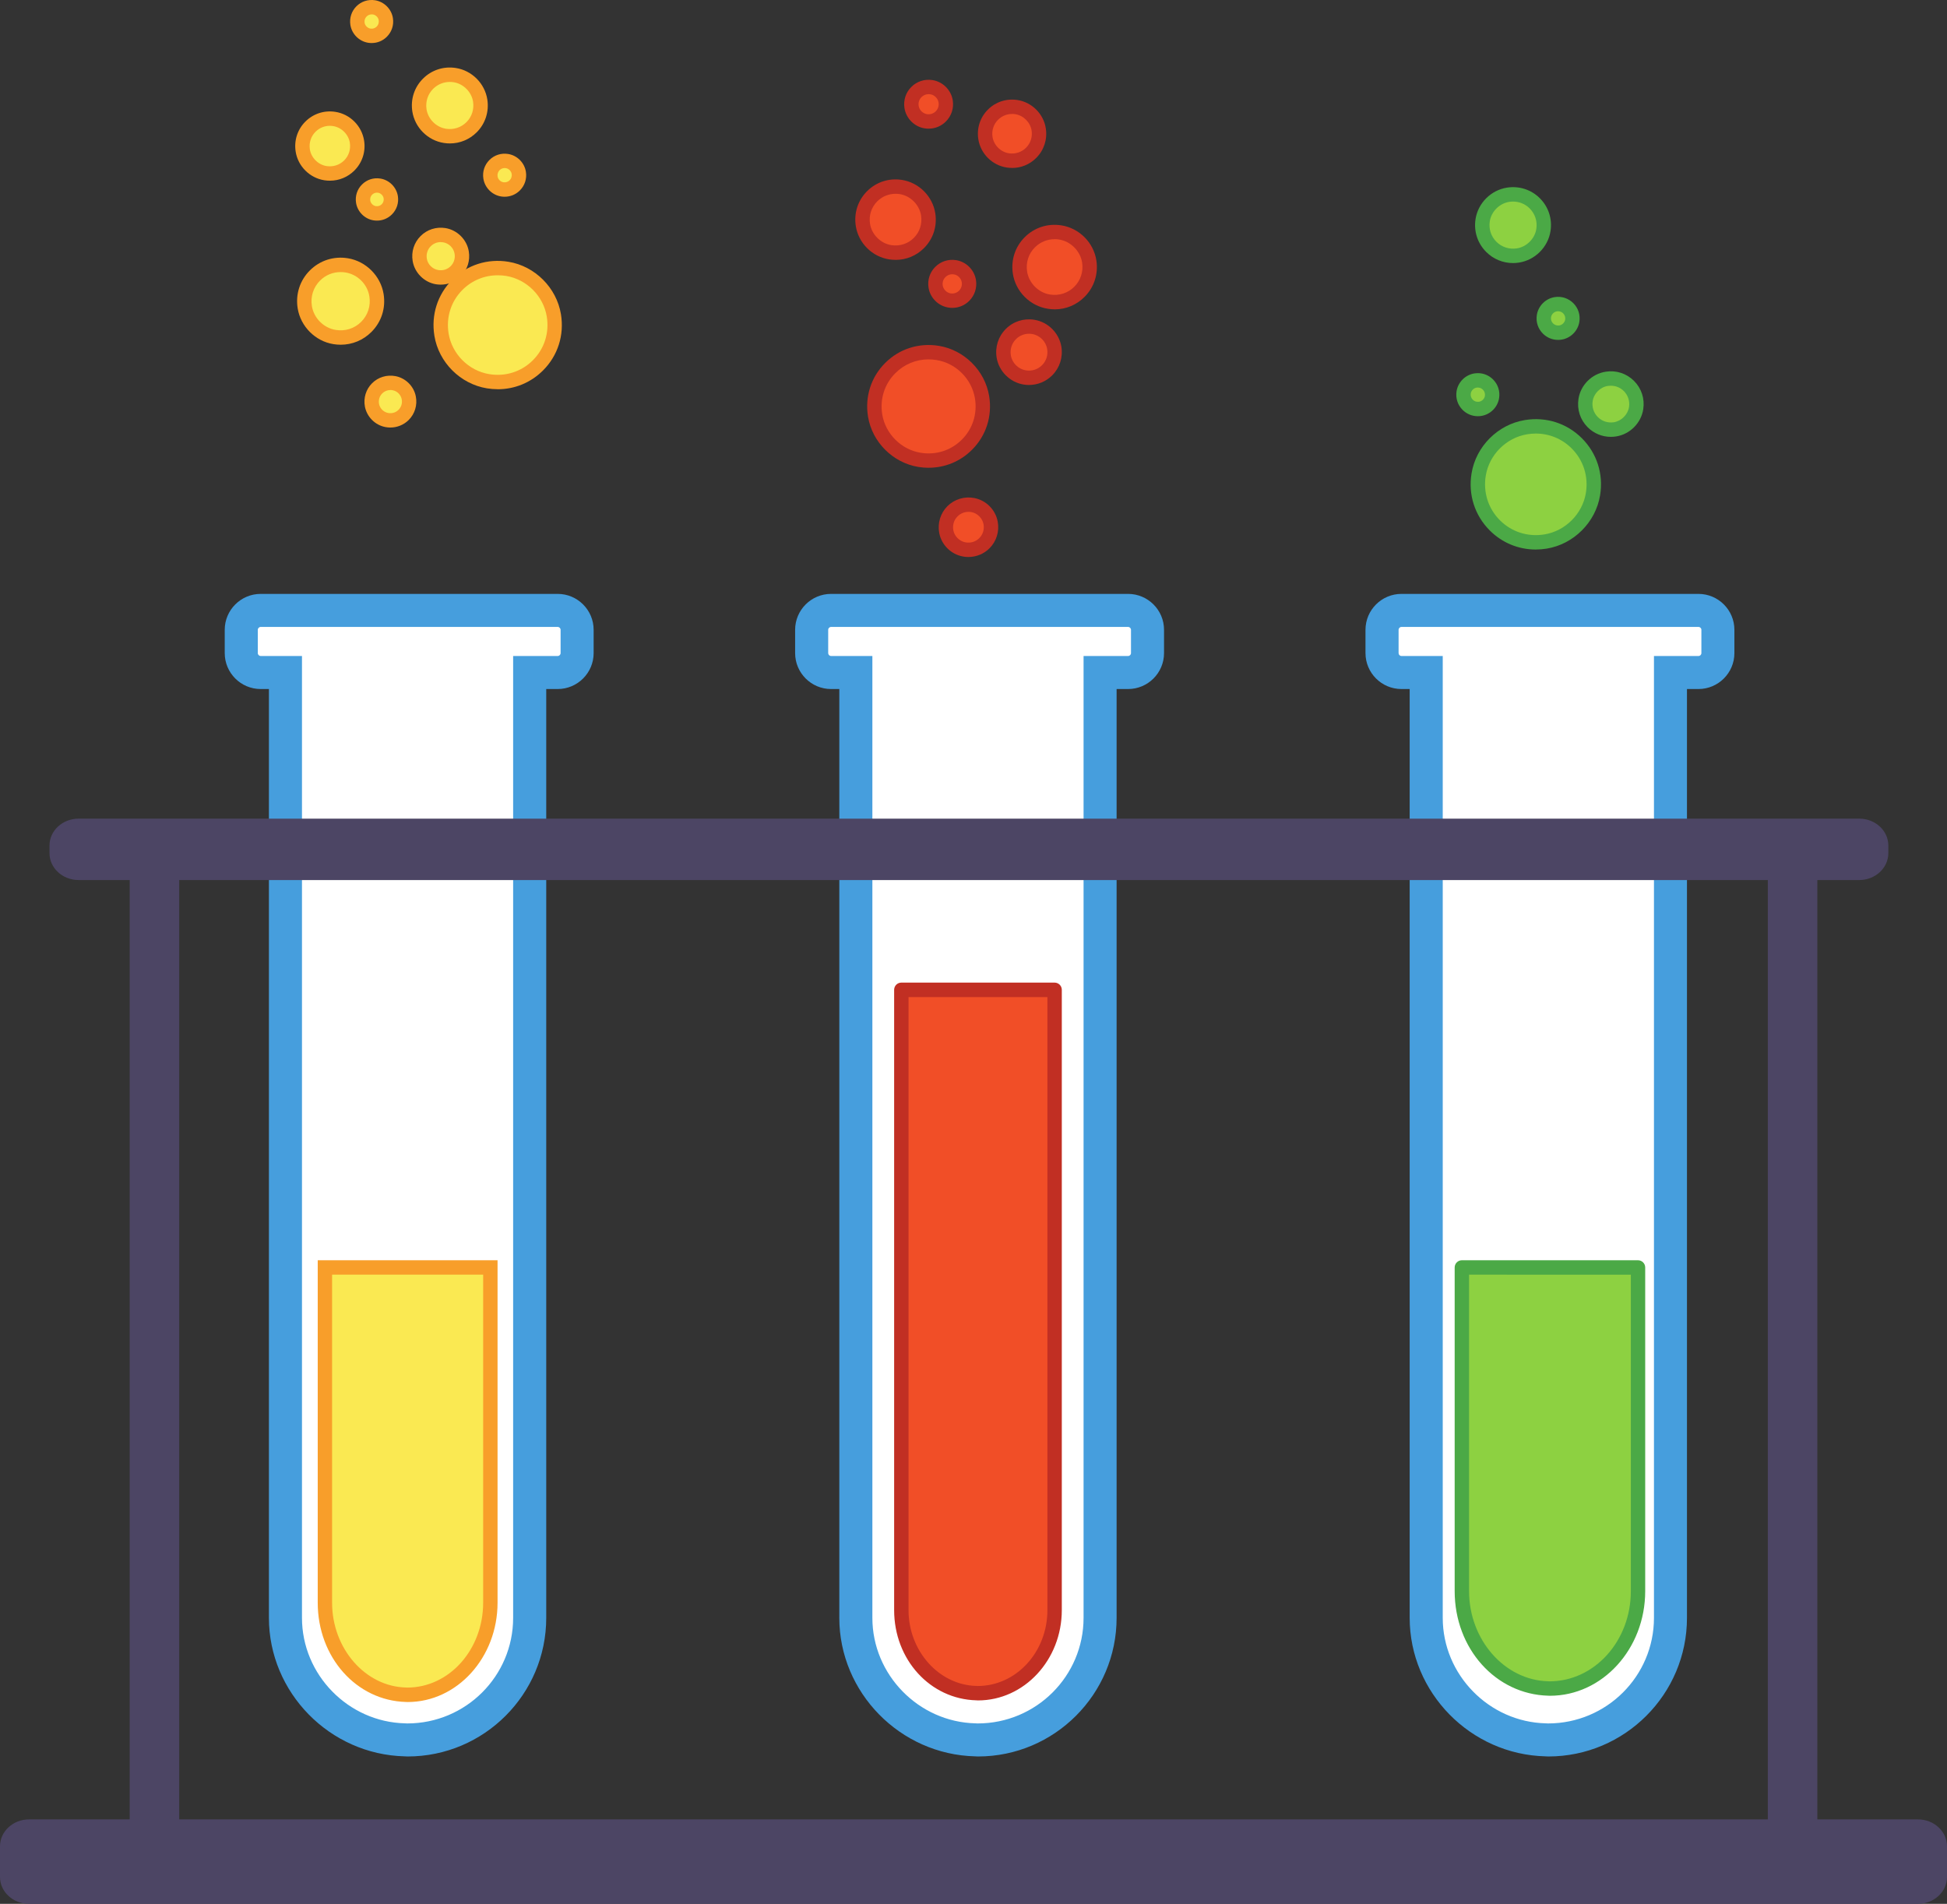 <?xml version="1.0" encoding="UTF-8" standalone="no"?>
<svg
   xmlns:dc="http://purl.org/dc/elements/1.1/"
   xmlns:cc="http://creativecommons.org/ns#"
   xmlns:rdf="http://www.w3.org/1999/02/22-rdf-syntax-ns#"
   xmlns:svg="http://www.w3.org/2000/svg"
   xmlns="http://www.w3.org/2000/svg"
   xmlns:sodipodi="http://sodipodi.sourceforge.net/DTD/sodipodi-0.dtd"
   xmlns:inkscape="http://www.inkscape.org/namespaces/inkscape"
   width="61.824mm"
   height="60.459mm"
   viewBox="0 0 61.824 60.459"
   version="1.1"
   id="svg1034"
   inkscape:version="1.0.1 (3bc2e813f5, 2020-09-07)"
   sodipodi:docname="vials.svg"
   inkscape:export-filename="C:\Users\keega\Documents\cannlytics\assets\images\illustrations\multi-tone\vials.png"
   inkscape:export-xdpi="96"
   inkscape:export-ydpi="96">
  <rect x="0" y="0" width="61.824" height="60.459" fill="#333333" stroke="none"/>
  <defs
     id="defs1028" />
  <sodipodi:namedview
     id="base"
     pagecolor="#ffffff"
     bordercolor="#666666"
     borderopacity="1.0"
     inkscape:pageopacity="0.0"
     inkscape:pageshadow="2"
     inkscape:zoom="1.4"
     inkscape:cx="146.54485"
     inkscape:cy="80.556601"
     inkscape:document-units="mm"
     inkscape:current-layer="layer1"
     inkscape:document-rotation="0"
     showgrid="false"
     inkscape:window-width="1624"
     inkscape:window-height="997"
     inkscape:window-x="230"
     inkscape:window-y="94"
     inkscape:window-maximized="0" />
  <g
     inkscape:label="Layer 1"
     inkscape:groupmode="layer"
     id="layer1"
     transform="translate(-75.677,-103.574)">
    <path
       d="m 124.132,117.14 c 1.26,-0.207 2.334,0.867 2.127,2.127 -0.125,0.763 -0.74,1.378 -1.503,1.504 -1.26,0.207 -2.334,-0.867 -2.127,-2.127 0.125,-0.763 0.74,-1.378 1.504,-1.504"
       style="fill:#8dd141;fill-opacity:1;fill-rule:nonzero;stroke:none;stroke-width:0.035"
       id="path82" />
    <path
       d="m 124.445,117.342 c -0.091,0 -0.183,0.008 -0.275,0.023 -0.665,0.109 -1.206,0.649 -1.315,1.315 -0.086,0.527 0.077,1.042 0.449,1.415 0.373,0.373 0.888,0.536 1.415,0.45 0.665,-0.109 1.206,-0.65 1.315,-1.315 0.086,-0.526 -0.078,-1.042 -0.45,-1.415 -0.307,-0.307 -0.712,-0.473 -1.14,-0.473 z m -0.003,3.683 c -0.548,0 -1.067,-0.212 -1.461,-0.607 -0.477,-0.478 -0.688,-1.138 -0.577,-1.812 0.14,-0.856 0.836,-1.552 1.692,-1.692 l 0.037,0.225 -0.037,-0.225 c 0.675,-0.11 1.335,0.1 1.812,0.578 0.478,0.478 0.688,1.138 0.577,1.812 -0.14,0.855 -0.836,1.551 -1.692,1.692 -0.118,0.019 -0.236,0.029 -0.351,0.029"
       style="fill:#4ba946;fill-opacity:1;fill-rule:nonzero;stroke:none;stroke-width:0.035"
       id="path84" />
    <path
       d="m 126.698,115.603 c 0.549,-0.083 1.015,0.382 0.931,0.931 -0.052,0.343 -0.332,0.622 -0.674,0.674 -0.549,0.085 -1.015,-0.382 -0.931,-0.931 0.053,-0.342 0.332,-0.622 0.674,-0.674"
       style="fill:#8dd141;fill-opacity:1;fill-rule:nonzero;stroke:none;stroke-width:0.035"
       id="path86" />
    <path
       d="m 126.733,115.829 c -0.243,0.037 -0.446,0.24 -0.483,0.483 -0.029,0.189 0.031,0.374 0.164,0.507 0.133,0.133 0.317,0.192 0.507,0.164 0.242,-0.038 0.445,-0.241 0.483,-0.483 0.029,-0.189 -0.031,-0.373 -0.164,-0.507 -0.133,-0.132 -0.317,-0.192 -0.506,-0.163 z m 0.093,1.618 c -0.276,0 -0.537,-0.108 -0.735,-0.305 -0.237,-0.238 -0.343,-0.564 -0.292,-0.899 0.067,-0.442 0.423,-0.797 0.865,-0.865 v 0 c 0.333,-0.053 0.662,0.055 0.899,0.292 0.237,0.237 0.344,0.564 0.293,0.899 -0.068,0.442 -0.424,0.798 -0.865,0.865 -0.055,0.008 -0.11,0.013 -0.164,0.013"
       style="fill:#4ba946;fill-opacity:1;fill-rule:nonzero;stroke:none;stroke-width:0.035"
       id="path88" />
    <path
       d="m 125.081,113.235 c 0.308,-0.047 0.569,0.214 0.522,0.521 -0.03,0.192 -0.186,0.349 -0.378,0.377 -0.308,0.048 -0.569,-0.213 -0.521,-0.521 0.029,-0.192 0.186,-0.348 0.377,-0.377"
       style="fill:#8dd141;fill-opacity:1;fill-rule:nonzero;stroke:none;stroke-width:0.035"
       id="path90" />
    <path
       d="m 125.115,113.461 c -0.094,0.015 -0.172,0.092 -0.187,0.186 -0.011,0.074 0.012,0.146 0.064,0.198 0.052,0.051 0.124,0.074 0.198,0.064 0.093,-0.015 0.172,-0.093 0.187,-0.187 0.011,-0.074 -0.012,-0.146 -0.064,-0.198 -0.052,-0.052 -0.124,-0.074 -0.198,-0.064 z m 0.036,0.907 c -0.181,0 -0.352,-0.07 -0.482,-0.2 -0.156,-0.156 -0.226,-0.371 -0.192,-0.59 0.044,-0.29 0.278,-0.524 0.568,-0.569 2.6e-4,0 2.6e-4,0 2.6e-4,0 0.22,-0.034 0.434,0.037 0.59,0.192 0.156,0.156 0.226,0.371 0.192,0.591 -0.044,0.29 -0.279,0.524 -0.569,0.568 -0.036,0.006 -0.072,0.008 -0.107,0.008"
       style="fill:#4ba946;fill-opacity:1;fill-rule:nonzero;stroke:none;stroke-width:0.035"
       id="path92" />
    <path
       d="m 122.531,115.658 c 0.308,-0.048 0.569,0.213 0.522,0.521 -0.029,0.192 -0.186,0.349 -0.378,0.378 -0.308,0.047 -0.569,-0.214 -0.522,-0.522 0.03,-0.192 0.186,-0.349 0.378,-0.377"
       style="fill:#8dd141;fill-opacity:1;fill-rule:nonzero;stroke:none;stroke-width:0.035"
       id="path94" />
    <path
       d="m 122.531,115.658 h 0.002 z m 0.071,0.223 c -0.012,0 -0.024,0.001 -0.037,0.002 v 0 c -0.093,0.015 -0.172,0.093 -0.186,0.187 -0.012,0.074 0.012,0.146 0.064,0.198 0.051,0.052 0.122,0.074 0.198,0.064 0.093,-0.015 0.173,-0.093 0.187,-0.187 0.011,-0.074 -0.012,-0.145 -0.064,-0.197 -0.043,-0.043 -0.101,-0.067 -0.161,-0.067 z m -2.6e-4,0.91 c -0.181,0 -0.352,-0.07 -0.482,-0.2 -0.156,-0.156 -0.226,-0.37 -0.192,-0.591 0.045,-0.29 0.279,-0.524 0.569,-0.568 0.219,-0.034 0.435,0.036 0.59,0.192 0.156,0.156 0.226,0.371 0.192,0.591 -0.044,0.291 -0.278,0.524 -0.569,0.568 -0.036,0.006 -0.072,0.008 -0.108,0.008"
       style="fill:#4ba946;fill-opacity:1;fill-rule:nonzero;stroke:none;stroke-width:0.035"
       id="path96" />
    <path
       d="m 123.567,109.758 c 0.66,-0.101 1.22,0.459 1.119,1.119 -0.063,0.411 -0.399,0.747 -0.81,0.81 -0.66,0.101 -1.22,-0.459 -1.119,-1.119 0.063,-0.411 0.399,-0.748 0.81,-0.81"
       style="fill:#8dd141;fill-opacity:1;fill-rule:nonzero;stroke:none;stroke-width:0.035"
       id="path98" />
    <path
       d="m 123.567,109.758 h 0.002 z m 0.154,0.217 c -0.039,0 -0.079,0.003 -0.119,0.009 v 0 c -0.311,0.048 -0.572,0.308 -0.619,0.619 -0.037,0.242 0.039,0.478 0.21,0.649 0.17,0.17 0.408,0.247 0.649,0.21 0.311,-0.048 0.572,-0.308 0.619,-0.619 0.037,-0.242 -0.04,-0.478 -0.21,-0.649 -0.142,-0.143 -0.331,-0.219 -0.53,-0.219 z m -8e-4,1.953 c -0.319,0 -0.622,-0.124 -0.851,-0.353 -0.274,-0.274 -0.398,-0.653 -0.339,-1.041 0.078,-0.511 0.49,-0.923 1.002,-1.002 0.387,-0.059 0.767,0.064 1.041,0.338 0.274,0.274 0.398,0.654 0.338,1.041 -0.078,0.511 -0.49,0.923 -1.002,1.002 -0.064,0.01 -0.127,0.015 -0.19,0.015"
       style="fill:#4ba946;fill-opacity:1;fill-rule:nonzero;stroke:none;stroke-width:0.035"
       id="path100" />
    <path
       d="m 89.786,111.043 c -0.463,-0.076 -0.857,0.319 -0.781,0.781 0.046,0.28 0.272,0.506 0.552,0.552 0.462,0.076 0.857,-0.318 0.78,-0.78 -0.046,-0.28 -0.272,-0.506 -0.551,-0.552"
       style="fill:#fae952;fill-opacity:1;fill-rule:nonzero;stroke:none;stroke-width:0.035"
       id="path102" />
    <path
       d="m 89.672,111.262 c -0.119,0 -0.232,0.046 -0.317,0.131 -0.103,0.103 -0.149,0.247 -0.125,0.394 0.03,0.184 0.18,0.333 0.364,0.363 0.146,0.025 0.29,-0.021 0.394,-0.124 0.103,-0.103 0.148,-0.247 0.124,-0.393 -0.03,-0.184 -0.179,-0.333 -0.363,-0.364 -0.025,-0.004 -0.052,-0.006 -0.077,-0.006 z m 0.001,1.351 c -0.051,0 -0.102,-0.004 -0.153,-0.012 -0.374,-0.061 -0.679,-0.366 -0.74,-0.74 -0.048,-0.294 0.044,-0.582 0.252,-0.791 0.208,-0.208 0.497,-0.3 0.791,-0.253 v 0 c 0.375,0.062 0.679,0.366 0.74,0.74 0.048,0.294 -0.044,0.582 -0.253,0.791 -0.172,0.172 -0.399,0.265 -0.638,0.265"
       style="fill:#f89e2a;fill-opacity:1;fill-rule:nonzero;stroke:none;stroke-width:0.035"
       id="path104" />
    <path
       d="m 91.787,112.112 c -1.238,-0.203 -2.293,0.852 -2.09,2.091 0.122,0.75 0.728,1.355 1.477,1.478 1.238,0.203 2.294,-0.852 2.091,-2.091 -0.123,-0.75 -0.728,-1.355 -1.477,-1.478"
       style="fill:#fae952;fill-opacity:1;fill-rule:nonzero;stroke:none;stroke-width:0.035"
       id="path106" />
    <path
       d="m 91.48,112.316 c -0.419,0 -0.816,0.162 -1.117,0.462 -0.365,0.365 -0.526,0.871 -0.441,1.387 0.107,0.653 0.637,1.183 1.289,1.29 0.516,0.085 1.022,-0.076 1.387,-0.441 0.365,-0.365 0.526,-0.87 0.441,-1.388 -0.107,-0.652 -0.637,-1.182 -1.289,-1.289 v 0 c -0.09,-0.015 -0.181,-0.021 -0.27,-0.021 z m 0.003,3.618 c -0.114,0 -0.23,-0.009 -0.346,-0.028 -0.843,-0.139 -1.528,-0.823 -1.666,-1.666 -0.109,-0.664 0.098,-1.314 0.568,-1.784 0.471,-0.47 1.121,-0.678 1.784,-0.569 v 0 c 0.842,0.138 1.528,0.824 1.666,1.666 0.109,0.664 -0.098,1.314 -0.569,1.785 -0.388,0.388 -0.899,0.597 -1.438,0.597"
       style="fill:#f89e2a;fill-opacity:1;fill-rule:nonzero;stroke:none;stroke-width:0.035"
       id="path108" />
    <path
       d="m 86.689,112.001 c -0.79,-0.129 -1.463,0.543 -1.333,1.333 0.079,0.478 0.464,0.864 0.942,0.943 0.79,0.129 1.463,-0.544 1.333,-1.333 -0.079,-0.478 -0.464,-0.864 -0.942,-0.942"
       style="fill:#fae952;fill-opacity:1;fill-rule:nonzero;stroke:none;stroke-width:0.035"
       id="path110" />
    <path
       d="m 86.493,112.214 c -0.246,0 -0.478,0.094 -0.654,0.271 -0.213,0.214 -0.308,0.509 -0.258,0.812 0.063,0.381 0.373,0.691 0.754,0.754 0.303,0.05 0.599,-0.044 0.812,-0.258 0.213,-0.214 0.308,-0.509 0.258,-0.812 -0.062,-0.381 -0.372,-0.691 -0.754,-0.754 v 0 c -0.053,-0.009 -0.107,-0.013 -0.158,-0.013 z m 0.002,2.307 c -0.077,0 -0.156,-0.006 -0.234,-0.019 -0.572,-0.093 -1.037,-0.559 -1.131,-1.131 -0.074,-0.449 0.067,-0.891 0.386,-1.209 0.319,-0.319 0.76,-0.46 1.21,-0.386 v 0 c 0.572,0.094 1.037,0.559 1.131,1.131 0.074,0.45 -0.067,0.89 -0.386,1.209 -0.263,0.263 -0.61,0.405 -0.975,0.405"
       style="fill:#f89e2a;fill-opacity:1;fill-rule:nonzero;stroke:none;stroke-width:0.035"
       id="path112" />
    <path
       d="m 86.29,107.352 c -0.589,-0.09 -1.089,0.41 -0.999,0.999 0.056,0.367 0.356,0.667 0.723,0.723 0.589,0.09 1.089,-0.41 0.999,-0.999 -0.056,-0.367 -0.356,-0.667 -0.723,-0.723"
       style="fill:#fae952;fill-opacity:1;fill-rule:nonzero;stroke:none;stroke-width:0.035"
       id="path114" />
    <path
       d="m 86.152,107.569 c -0.171,0 -0.333,0.066 -0.456,0.189 -0.146,0.146 -0.212,0.35 -0.18,0.558 0.041,0.267 0.265,0.491 0.532,0.532 0.208,0.031 0.411,-0.034 0.558,-0.18 0.146,-0.146 0.212,-0.35 0.18,-0.558 -0.041,-0.268 -0.265,-0.491 -0.532,-0.532 -0.034,-0.005 -0.069,-0.008 -0.103,-0.008 z m 7.14e-4,1.743 c -0.058,0 -0.115,-0.004 -0.174,-0.013 -0.467,-0.071 -0.843,-0.447 -0.914,-0.914 -0.054,-0.353 0.059,-0.7 0.309,-0.95 0.251,-0.25 0.597,-0.364 0.951,-0.309 v 0 c 0.467,0.071 0.842,0.447 0.914,0.914 0.055,0.353 -0.059,0.7 -0.309,0.95 -0.209,0.209 -0.485,0.322 -0.776,0.322"
       style="fill:#f89e2a;fill-opacity:1;fill-rule:nonzero;stroke:none;stroke-width:0.035"
       id="path116" />
    <path
       d="m 87.551,103.808 c -0.308,-0.047 -0.569,0.214 -0.522,0.522 0.029,0.192 0.186,0.348 0.378,0.378 0.307,0.047 0.569,-0.214 0.521,-0.521 -0.03,-0.192 -0.186,-0.349 -0.377,-0.378"
       style="fill:#fae952;fill-opacity:1;fill-rule:nonzero;stroke:none;stroke-width:0.035"
       id="path118" />
    <path
       d="m 87.479,104.031 c -0.061,0 -0.119,0.023 -0.161,0.066 -0.052,0.052 -0.075,0.123 -0.064,0.198 0.014,0.094 0.093,0.172 0.187,0.187 0.074,0.012 0.146,-0.012 0.198,-0.064 0.052,-0.051 0.074,-0.123 0.064,-0.198 -0.014,-0.094 -0.092,-0.172 -0.186,-0.187 -0.012,-0.002 -0.024,-0.002 -0.037,-0.002 z m 3.44e-4,0.91 c -0.036,0 -0.072,-0.003 -0.108,-0.008 -0.29,-0.045 -0.524,-0.278 -0.569,-0.569 -0.033,-0.219 0.037,-0.435 0.192,-0.59 0.156,-0.156 0.371,-0.225 0.59,-0.192 v 0 c 0.29,0.045 0.525,0.279 0.569,0.569 0.034,0.219 -0.036,0.434 -0.192,0.59 -0.13,0.13 -0.301,0.2 -0.482,0.2"
       style="fill:#f89e2a;fill-opacity:1;fill-rule:nonzero;stroke:none;stroke-width:0.035"
       id="path120" />
    <path
       d="m 91.774,108.688 c -0.308,-0.047 -0.569,0.214 -0.521,0.522 0.029,0.191 0.186,0.348 0.377,0.377 0.308,0.047 0.569,-0.214 0.522,-0.521 -0.029,-0.192 -0.186,-0.349 -0.378,-0.378"
       style="fill:#fae952;fill-opacity:1;fill-rule:nonzero;stroke:none;stroke-width:0.035"
       id="path122" />
    <path
       d="m 91.702,108.911 c -0.061,0 -0.118,0.023 -0.161,0.066 -0.051,0.052 -0.075,0.124 -0.064,0.198 0.014,0.094 0.093,0.173 0.186,0.187 0.074,0.011 0.146,-0.012 0.198,-0.064 0.052,-0.051 0.075,-0.124 0.064,-0.198 -0.014,-0.093 -0.093,-0.172 -0.186,-0.186 v 0 c -0.013,-0.002 -0.025,-0.003 -0.037,-0.003 z m 3.44e-4,0.911 c -0.036,0 -0.072,-0.003 -0.108,-0.008 -0.29,-0.044 -0.524,-0.278 -0.569,-0.569 -0.034,-0.219 0.036,-0.434 0.192,-0.59 0.156,-0.156 0.371,-0.226 0.59,-0.192 0.291,0.044 0.525,0.278 0.569,0.569 0.034,0.219 -0.036,0.434 -0.192,0.59 -0.13,0.13 -0.302,0.2 -0.483,0.2"
       style="fill:#f89e2a;fill-opacity:1;fill-rule:nonzero;stroke:none;stroke-width:0.035"
       id="path124" />
    <path
       d="m 88.19,115.743 c -0.419,-0.079 -0.78,0.281 -0.701,0.701 0.044,0.234 0.235,0.424 0.468,0.468 0.419,0.08 0.78,-0.281 0.701,-0.7 -0.044,-0.234 -0.235,-0.424 -0.468,-0.468"
       style="fill:#fae952;fill-opacity:1;fill-rule:nonzero;stroke:none;stroke-width:0.035"
       id="path126" />
    <path
       d="m 88.074,115.96 c -0.098,0 -0.19,0.038 -0.26,0.108 -0.087,0.087 -0.124,0.21 -0.101,0.334 0.027,0.141 0.145,0.259 0.286,0.286 0.125,0.024 0.246,-0.013 0.334,-0.101 0.087,-0.088 0.124,-0.209 0.1,-0.334 -0.026,-0.141 -0.144,-0.26 -0.286,-0.286 v 0 c -0.025,-0.005 -0.049,-0.008 -0.074,-0.008 z m -0.003,1.191 c -0.052,0 -0.104,-0.005 -0.157,-0.015 -0.326,-0.062 -0.587,-0.323 -0.65,-0.65 -0.051,-0.271 0.033,-0.548 0.227,-0.741 0.193,-0.194 0.471,-0.278 0.742,-0.227 v 0 c 0.327,0.062 0.588,0.323 0.649,0.65 0.052,0.272 -0.033,0.549 -0.226,0.742 -0.156,0.156 -0.367,0.241 -0.585,0.241"
       style="fill:#f89e2a;fill-opacity:1;fill-rule:nonzero;stroke:none;stroke-width:0.035"
       id="path128" />
    <path
       d="m 90.114,105.959 c -0.66,-0.102 -1.22,0.459 -1.119,1.119 0.063,0.411 0.399,0.748 0.81,0.81 0.66,0.101 1.22,-0.459 1.119,-1.119 -0.063,-0.411 -0.399,-0.747 -0.81,-0.81"
       style="fill:#fae952;fill-opacity:1;fill-rule:nonzero;stroke:none;stroke-width:0.035"
       id="path130" />
    <path
       d="m 89.961,106.176 c -0.199,0 -0.387,0.077 -0.53,0.219 -0.17,0.17 -0.247,0.407 -0.21,0.649 0.048,0.311 0.308,0.572 0.619,0.619 0.242,0.038 0.478,-0.04 0.649,-0.21 0.17,-0.17 0.247,-0.407 0.21,-0.649 -0.048,-0.311 -0.308,-0.571 -0.619,-0.619 -0.04,-0.006 -0.08,-0.009 -0.119,-0.009 z m 7.14e-4,1.953 c -0.063,0 -0.126,-0.005 -0.19,-0.015 -0.511,-0.078 -0.923,-0.49 -1.002,-1.002 -0.059,-0.387 0.064,-0.767 0.339,-1.041 0.274,-0.274 0.654,-0.398 1.041,-0.338 v 0 c 0.511,0.078 0.923,0.49 1.002,1.002 0.059,0.387 -0.064,0.767 -0.338,1.041 -0.229,0.229 -0.532,0.353 -0.851,0.353"
       style="fill:#f89e2a;fill-opacity:1;fill-rule:nonzero;stroke:none;stroke-width:0.035"
       id="path132" />
    <path
       d="m 87.717,109.469 c -0.3,-0.046 -0.555,0.209 -0.509,0.509 0.029,0.187 0.181,0.34 0.369,0.368 0.3,0.046 0.554,-0.208 0.508,-0.508 -0.029,-0.187 -0.181,-0.339 -0.368,-0.368"
       style="fill:#fae952;fill-opacity:1;fill-rule:nonzero;stroke:none;stroke-width:0.035"
       id="path134" />
    <path
       d="m 87.647,109.692 c -0.058,0 -0.111,0.022 -0.153,0.063 -0.049,0.049 -0.071,0.117 -0.06,0.188 0.014,0.087 0.09,0.163 0.177,0.177 0.07,0.011 0.139,-0.011 0.188,-0.06 0.049,-0.049 0.071,-0.117 0.06,-0.188 -0.013,-0.087 -0.09,-0.163 -0.177,-0.177 -0.012,-0.002 -0.023,-0.002 -0.035,-0.002 z m 7.15e-4,0.888 c -0.035,0 -0.071,-0.003 -0.105,-0.008 -0.286,-0.043 -0.516,-0.274 -0.56,-0.559 -0.033,-0.216 0.036,-0.428 0.189,-0.58 0.153,-0.153 0.364,-0.223 0.58,-0.189 h 3.44e-4 c 0.285,0.044 0.515,0.274 0.559,0.559 0.033,0.216 -0.036,0.427 -0.189,0.58 -0.128,0.128 -0.297,0.197 -0.474,0.197"
       style="fill:#f89e2a;fill-opacity:1;fill-rule:nonzero;stroke:none;stroke-width:0.035"
       id="path136" />
    <path
       d="m 108.489,113.956 c -0.557,-0.092 -1.031,0.383 -0.94,0.939 0.055,0.338 0.327,0.609 0.664,0.665 0.556,0.091 1.031,-0.383 0.939,-0.94 -0.055,-0.337 -0.327,-0.609 -0.664,-0.664"
       style="fill:#f14e27;fill-opacity:1;fill-rule:nonzero;stroke:none;stroke-width:0.035"
       id="path138" />
    <path
       d="m 108.352,114.173 c -0.156,0 -0.303,0.06 -0.414,0.171 -0.135,0.136 -0.195,0.323 -0.163,0.515 0.039,0.241 0.235,0.436 0.476,0.476 0.191,0.031 0.379,-0.028 0.514,-0.164 0.135,-0.134 0.195,-0.322 0.163,-0.514 -0.039,-0.241 -0.235,-0.436 -0.476,-0.476 -0.034,-0.005 -0.067,-0.008 -0.101,-0.008 z m 10e-4,1.627 c -0.058,0 -0.117,-0.005 -0.176,-0.015 -0.431,-0.071 -0.782,-0.421 -0.853,-0.853 -0.055,-0.339 0.051,-0.671 0.291,-0.912 0.24,-0.24 0.572,-0.346 0.911,-0.29 0.431,0.07 0.782,0.421 0.853,0.852 0.055,0.339 -0.051,0.671 -0.291,0.912 -0.199,0.198 -0.46,0.305 -0.736,0.305"
       style="fill:#c12f23;fill-opacity:1;fill-rule:nonzero;stroke:none;stroke-width:0.035"
       id="path140" />
    <path
       d="m 105.455,114.781 c -1.178,-0.193 -2.182,0.812 -1.989,1.989 0.117,0.714 0.693,1.289 1.406,1.406 1.178,0.193 2.182,-0.811 1.989,-1.989 -0.117,-0.714 -0.692,-1.289 -1.405,-1.407"
       style="fill:#f14e27;fill-opacity:1;fill-rule:nonzero;stroke:none;stroke-width:0.035"
       id="path142" />
    <path
       d="m 105.163,114.986 c -0.396,0 -0.771,0.153 -1.055,0.438 -0.345,0.344 -0.496,0.822 -0.417,1.31 0.101,0.616 0.602,1.117 1.218,1.218 0.488,0.08 0.965,-0.072 1.31,-0.417 0.345,-0.344 0.496,-0.822 0.416,-1.31 -0.101,-0.616 -0.601,-1.117 -1.217,-1.217 v 0 c -0.086,-0.015 -0.171,-0.021 -0.255,-0.021 z m 0.003,3.443 c -0.11,0 -0.22,-0.009 -0.331,-0.027 -0.807,-0.133 -1.462,-0.788 -1.595,-1.594 -0.104,-0.635 0.094,-1.258 0.544,-1.707 0.45,-0.45 1.072,-0.648 1.707,-0.544 v 0 c 0.807,0.132 1.462,0.787 1.595,1.593 0.104,0.635 -0.094,1.258 -0.544,1.707 -0.371,0.371 -0.86,0.571 -1.377,0.571"
       style="fill:#c12f23;fill-opacity:1;fill-rule:nonzero;stroke:none;stroke-width:0.035"
       id="path144" />
    <path
       d="m 104.28,109.511 c -0.709,-0.108 -1.311,0.494 -1.202,1.203 0.068,0.442 0.429,0.803 0.871,0.87 0.709,0.109 1.311,-0.493 1.202,-1.202 -0.067,-0.442 -0.429,-0.803 -0.871,-0.871"
       style="fill:#f14e27;fill-opacity:1;fill-rule:nonzero;stroke:none;stroke-width:0.035"
       id="path146" />
    <path
       d="m 104.114,109.728 c -0.218,0 -0.424,0.084 -0.581,0.24 -0.187,0.187 -0.271,0.447 -0.23,0.712 0.053,0.341 0.338,0.627 0.679,0.679 0.265,0.04 0.525,-0.043 0.712,-0.23 0.187,-0.187 0.271,-0.446 0.23,-0.712 -0.053,-0.341 -0.338,-0.627 -0.679,-0.679 v 0 c -0.044,-0.007 -0.088,-0.01 -0.131,-0.01 z m 0.001,2.098 c -0.067,0 -0.134,-0.005 -0.202,-0.015 -0.542,-0.083 -0.979,-0.519 -1.062,-1.062 -0.063,-0.411 0.068,-0.813 0.359,-1.104 0.291,-0.29 0.693,-0.422 1.104,-0.358 v 0 c 0.542,0.083 0.978,0.52 1.062,1.062 0.063,0.411 -0.068,0.813 -0.359,1.104 -0.243,0.243 -0.564,0.374 -0.902,0.374"
       style="fill:#c12f23;fill-opacity:1;fill-rule:nonzero;stroke:none;stroke-width:0.035"
       id="path148" />
    <path
       d="m 105.25,106.342 c -0.37,-0.057 -0.684,0.257 -0.628,0.628 0.035,0.231 0.224,0.419 0.455,0.455 0.37,0.057 0.685,-0.258 0.628,-0.628 -0.035,-0.231 -0.224,-0.419 -0.455,-0.454"
       style="fill:#f14e27;fill-opacity:1;fill-rule:nonzero;stroke:none;stroke-width:0.035"
       id="path150" />
    <path
       d="m 105.164,106.564 c -0.085,0 -0.165,0.033 -0.226,0.093 -0.073,0.073 -0.106,0.174 -0.09,0.278 0.02,0.132 0.131,0.243 0.264,0.264 0.104,0.015 0.205,-0.017 0.278,-0.09 0.073,-0.073 0.106,-0.174 0.09,-0.278 -0.02,-0.132 -0.131,-0.243 -0.263,-0.263 v 0 c -0.018,-0.003 -0.035,-0.004 -0.052,-0.004 z m 7.9e-4,1.096 c -0.04,0 -0.081,-0.003 -0.122,-0.009 -0.33,-0.05 -0.595,-0.316 -0.646,-0.646 -0.038,-0.249 0.041,-0.493 0.218,-0.67 0.176,-0.177 0.422,-0.256 0.67,-0.218 0.33,0.05 0.595,0.316 0.646,0.645 0.038,0.249 -0.042,0.494 -0.218,0.67 -0.147,0.148 -0.343,0.228 -0.548,0.228"
       style="fill:#c12f23;fill-opacity:1;fill-rule:nonzero;stroke:none;stroke-width:0.035"
       id="path152" />
    <path
       d="m 109.341,110.955 c -0.752,-0.115 -1.391,0.524 -1.276,1.276 0.072,0.468 0.455,0.851 0.924,0.924 0.753,0.115 1.391,-0.524 1.276,-1.276 -0.072,-0.469 -0.455,-0.852 -0.924,-0.924"
       style="fill:#f14e27;fill-opacity:1;fill-rule:nonzero;stroke:none;stroke-width:0.035"
       id="path154" />
    <path
       d="m 109.165,111.17 c -0.235,0 -0.458,0.091 -0.626,0.259 -0.202,0.201 -0.292,0.481 -0.248,0.767 0.056,0.368 0.364,0.677 0.732,0.732 0.286,0.044 0.566,-0.047 0.767,-0.248 0.201,-0.201 0.292,-0.482 0.248,-0.767 -0.056,-0.368 -0.364,-0.676 -0.733,-0.733 -0.047,-0.007 -0.095,-0.011 -0.141,-0.011 z m 7.9e-4,2.227 c -0.07,0 -0.141,-0.006 -0.212,-0.017 -0.569,-0.087 -1.028,-0.546 -1.115,-1.115 -0.066,-0.431 0.071,-0.853 0.377,-1.159 0.306,-0.305 0.728,-0.443 1.16,-0.376 v 0 c 0.569,0.087 1.028,0.545 1.115,1.115 0.066,0.431 -0.072,0.854 -0.377,1.159 -0.255,0.256 -0.592,0.394 -0.948,0.394"
       style="fill:#c12f23;fill-opacity:1;fill-rule:nonzero;stroke:none;stroke-width:0.035"
       id="path156" />
    <path
       d="m 106.569,119.613 c -0.505,-0.096 -0.94,0.339 -0.844,0.844 0.053,0.281 0.283,0.511 0.563,0.564 0.505,0.096 0.94,-0.338 0.844,-0.844 -0.053,-0.281 -0.282,-0.51 -0.563,-0.563"
       style="fill:#f14e27;fill-opacity:1;fill-rule:nonzero;stroke:none;stroke-width:0.035"
       id="path158" />
    <path
       d="m 106.428,119.829 c -0.129,0 -0.252,0.05 -0.345,0.143 -0.117,0.116 -0.165,0.278 -0.134,0.443 0.035,0.188 0.192,0.345 0.381,0.381 0.166,0.032 0.327,-0.017 0.443,-0.134 0.116,-0.116 0.165,-0.278 0.134,-0.443 -0.036,-0.189 -0.193,-0.346 -0.381,-0.382 h -2.7e-4 c -0.033,-0.006 -0.066,-0.009 -0.098,-0.009 z m -0.002,1.433 c -0.06,0 -0.12,-0.005 -0.18,-0.017 -0.375,-0.071 -0.674,-0.37 -0.745,-0.745 -0.059,-0.311 0.038,-0.63 0.26,-0.852 0.222,-0.221 0.54,-0.318 0.851,-0.259 0.375,0.071 0.674,0.37 0.745,0.745 0.059,0.312 -0.038,0.63 -0.26,0.852 -0.179,0.179 -0.421,0.276 -0.671,0.276"
       style="fill:#c12f23;fill-opacity:1;fill-rule:nonzero;stroke:none;stroke-width:0.035"
       id="path160" />
    <path
       d="m 107.949,106.975 c -0.579,-0.089 -1.071,0.403 -0.982,0.982 0.055,0.361 0.35,0.656 0.711,0.711 0.579,0.088 1.071,-0.403 0.981,-0.982 -0.055,-0.361 -0.35,-0.656 -0.71,-0.711"
       style="fill:#f14e27;fill-opacity:1;fill-rule:nonzero;stroke:none;stroke-width:0.035"
       id="path162" />
    <path
       d="m 107.814,107.193 c -0.167,0 -0.325,0.065 -0.445,0.184 -0.143,0.143 -0.207,0.341 -0.176,0.545 0.04,0.261 0.259,0.48 0.52,0.52 0.203,0.03 0.402,-0.034 0.545,-0.177 0.143,-0.143 0.207,-0.342 0.176,-0.545 -0.04,-0.261 -0.258,-0.48 -0.52,-0.52 v 0 c -0.034,-0.006 -0.067,-0.008 -0.1,-0.008 z m 2.6e-4,1.714 c -0.056,0 -0.114,-0.005 -0.171,-0.013 -0.461,-0.07 -0.832,-0.442 -0.902,-0.902 -0.053,-0.349 0.058,-0.69 0.305,-0.937 0.247,-0.247 0.589,-0.358 0.937,-0.305 v 0 c 0.461,0.07 0.832,0.441 0.902,0.902 0.054,0.349 -0.058,0.69 -0.304,0.937 -0.206,0.207 -0.479,0.319 -0.767,0.319"
       style="fill:#c12f23;fill-opacity:1;fill-rule:nonzero;stroke:none;stroke-width:0.035"
       id="path164" />
    <path
       d="m 105.999,112.061 c -0.361,-0.055 -0.667,0.251 -0.612,0.612 0.034,0.225 0.218,0.409 0.443,0.443 0.361,0.055 0.667,-0.252 0.612,-0.612 -0.035,-0.225 -0.218,-0.409 -0.443,-0.443"
       style="fill:#f14e27;fill-opacity:1;fill-rule:nonzero;stroke:none;stroke-width:0.035"
       id="path166" />
    <path
       d="m 105.915,112.283 c -0.082,0 -0.159,0.031 -0.217,0.09 -0.07,0.069 -0.101,0.167 -0.086,0.266 0.019,0.126 0.126,0.232 0.252,0.252 0.099,0.015 0.197,-0.016 0.266,-0.086 0.07,-0.07 0.101,-0.167 0.086,-0.266 -0.019,-0.127 -0.125,-0.233 -0.252,-0.252 h -2.6e-4 c -0.017,-0.003 -0.033,-0.004 -0.049,-0.004 z m 0,1.068 c -0.04,0 -0.079,-0.003 -0.12,-0.01 -0.324,-0.049 -0.585,-0.31 -0.634,-0.634 -0.038,-0.245 0.041,-0.485 0.214,-0.658 0.174,-0.173 0.413,-0.252 0.658,-0.214 0.324,0.049 0.585,0.31 0.635,0.635 0.037,0.244 -0.041,0.485 -0.214,0.658 -0.145,0.145 -0.337,0.223 -0.538,0.223"
       style="fill:#c12f23;fill-opacity:1;fill-rule:nonzero;stroke:none;stroke-width:0.035"
       id="path168" />
    <path
       d="m 93.388,122.959 h -9.432 c -0.34,0 -0.617,0.276 -0.617,0.616 v 0.739 c 0,0.34 0.276,0.617 0.617,0.617 h 0.787 v 30.021 c 0,2.111 1.688,3.824 3.787,3.873 v 0 c 0.031,8e-4 0.061,0.005 0.091,0.005 2.142,0 3.878,-1.736 3.878,-3.878 v -30.021 h 0.89 c 0.34,0 0.617,-0.276 0.617,-0.617 v -0.739 c 0,-0.34 -0.276,-0.616 -0.617,-0.616"
       style="fill:#ffffff;fill-opacity:1;fill-rule:nonzero;stroke:none;stroke-width:0.035"
       id="path170" />
    <path
       d="m 83.955,123.483 c -0.05,0 -0.092,0.042 -0.092,0.092 v 0.739 c 0,0.05 0.042,0.092 0.092,0.092 h 1.311 v 30.546 c 0,1.804 1.469,3.307 3.274,3.349 0.022,7.9e-4 0.044,0.002 0.066,0.003 7.15e-4,0 0.001,0 0.002,0 1.86,0 3.363,-1.504 3.363,-3.352 v -30.546 h 1.415 c 0.05,0 0.092,-0.042 0.092,-0.092 v -0.739 c 0,-0.05 -0.041,-0.092 -0.092,-0.092 z m 4.664,35.87 c -0.029,0 -0.058,-0.001 -0.087,-0.004 -2.387,-0.056 -4.316,-2.029 -4.316,-4.398 v -29.496 h -0.262 c -0.629,0 -1.141,-0.512 -1.141,-1.141 v -0.739 c 0,-0.629 0.512,-1.141 1.141,-1.141 h 9.432 c 0.629,0 1.141,0.512 1.141,1.141 v 0.739 c 0,0.629 -0.512,1.141 -1.141,1.141 H 93.022 v 29.496 c 0,2.427 -1.975,4.402 -4.403,4.402"
       style="fill:#469edd;fill-opacity:1;fill-rule:nonzero;stroke:none;stroke-width:0.035"
       id="path172" />
    <path
       d="m 85.993,143.824 v 10.646 c 0,1.592 1.143,2.885 2.565,2.922 v 0 c 0.021,0 0.041,0.003 0.061,0.003 1.451,0 2.626,-1.31 2.626,-2.926 v -10.646 h -5.253"
       style="fill:#fae952;fill-opacity:1;fill-rule:nonzero;stroke:none;stroke-width:0.035"
       id="path174" />
    <path
       d="m 86.222,144.052 v 10.418 c 0,1.452 1.051,2.66 2.343,2.693 l 0.04,0.002 c 7.14e-4,0 0.001,0 0.002,0 1.338,0 2.412,-1.209 2.412,-2.696 v -10.418 z m 2.398,13.572 c -0.018,0 -0.035,-8e-4 -0.052,-0.002 -1.578,-0.042 -2.802,-1.425 -2.802,-3.152 v -10.875 h 5.71 v 10.875 c 0,1.739 -1.281,3.154 -2.855,3.154"
       style="fill:#f89e2a;fill-opacity:1;fill-rule:nonzero;stroke:none;stroke-width:0.035"
       id="path176" />
    <path
       d="m 111.498,122.959 h -9.432 c -0.34,0 -0.617,0.276 -0.617,0.616 v 0.739 c 0,0.34 0.276,0.617 0.617,0.617 h 0.786 v 30.021 c 0,2.111 1.688,3.824 3.787,3.873 v 0 c 0.03,8e-4 0.06,0.005 0.091,0.005 2.142,0 3.878,-1.736 3.878,-3.878 v -30.021 h 0.89 c 0.34,0 0.616,-0.276 0.616,-0.617 v -0.739 c 0,-0.34 -0.276,-0.616 -0.616,-0.616"
       style="fill:#ffffff;fill-opacity:1;fill-rule:nonzero;stroke:none;stroke-width:0.035"
       id="path178" />
    <path
       d="m 102.067,123.483 c -0.051,0 -0.092,0.042 -0.092,0.092 v 0.739 c 0,0.05 0.041,0.092 0.092,0.092 h 1.311 v 30.546 c 0,1.804 1.469,3.307 3.274,3.349 0.021,7.9e-4 0.044,0.002 0.066,0.003 7.9e-4,0 10e-4,0 0.002,0 1.861,0 3.364,-1.504 3.364,-3.352 v -30.546 h 1.414 c 0.05,0 0.092,-0.042 0.092,-0.092 v -0.739 c 0,-0.05 -0.042,-0.092 -0.092,-0.092 z m 4.664,35.87 c -0.029,0 -0.058,-0.001 -0.087,-0.004 -2.387,-0.056 -4.316,-2.028 -4.316,-4.398 v -29.496 h -0.262 c -0.629,0 -1.141,-0.512 -1.141,-1.141 v -0.739 c 0,-0.629 0.512,-1.141 1.141,-1.141 h 9.432 c 0.629,0 1.141,0.512 1.141,1.141 v 0.739 c 0,0.629 -0.512,1.141 -1.141,1.141 h -0.365 v 29.496 c 0,2.427 -1.975,4.402 -4.403,4.402"
       style="fill:#469edd;fill-opacity:1;fill-rule:nonzero;stroke:none;stroke-width:0.035"
       id="path180" />
    <path
       d="m 104.297,135.008 v 19.698 c 0,1.437 1.06,2.602 2.377,2.636 v 0 c 0.019,0 0.038,0.003 0.057,0.003 1.344,0 2.433,-1.182 2.433,-2.639 v -19.698 h -4.868"
       style="fill:#f14e27;fill-opacity:1;fill-rule:nonzero;stroke:none;stroke-width:0.035"
       id="path182" />
    <path
       d="m 104.526,135.237 v 19.469 c 0,1.298 0.966,2.378 2.154,2.407 l 0.038,0.002 c 2.6e-4,0 7.9e-4,0 0.001,0 1.229,0 2.217,-1.081 2.217,-2.409 v -19.469 z m 2.205,22.336 c -0.017,0 -0.033,-0.001 -0.049,-0.003 -1.471,-0.037 -2.613,-1.295 -2.613,-2.865 v -19.698 c 0,-0.126 0.102,-0.229 0.228,-0.229 h 4.867 c 0.127,0 0.229,0.103 0.229,0.229 v 19.698 c 0,1.581 -1.194,2.868 -2.662,2.868"
       style="fill:#c12f23;fill-opacity:1;fill-rule:nonzero;stroke:none;stroke-width:0.035"
       id="path184" />
    <path
       d="m 129.609,122.959 h -9.432 c -0.34,0 -0.616,0.276 -0.616,0.616 v 0.739 c 0,0.34 0.276,0.617 0.616,0.617 h 0.786 v 30.021 c 0,2.111 1.688,3.824 3.787,3.873 v 0 c 0.031,8e-4 0.06,0.005 0.091,0.005 2.142,0 3.878,-1.736 3.878,-3.878 v -30.021 h 0.889 c 0.341,0 0.617,-0.276 0.617,-0.617 v -0.739 c 0,-0.34 -0.276,-0.616 -0.617,-0.616"
       style="fill:#ffffff;fill-opacity:1;fill-rule:nonzero;stroke:none;stroke-width:0.035"
       id="path186" />
    <path
       d="m 120.178,123.483 c -0.05,0 -0.091,0.042 -0.091,0.092 v 0.739 c 0,0.05 0.041,0.092 0.091,0.092 h 1.311 v 30.546 c 0,1.804 1.469,3.307 3.275,3.349 0.021,7.9e-4 0.044,0.002 0.066,0.003 7.9e-4,0 0.001,0 0.002,0 1.861,0 3.364,-1.504 3.364,-3.352 v -30.546 h 1.414 c 0.051,0 0.092,-0.042 0.092,-0.092 v -0.739 c 0,-0.05 -0.041,-0.092 -0.092,-0.092 z m 4.664,35.87 c -0.029,0 -0.058,-0.001 -0.087,-0.004 -2.387,-0.056 -4.316,-2.029 -4.316,-4.398 v -29.496 h -0.262 c -0.629,0 -1.141,-0.512 -1.141,-1.141 v -0.739 c 0,-0.629 0.512,-1.141 1.141,-1.141 h 9.432 c 0.629,0 1.141,0.512 1.141,1.141 v 0.739 c 0,0.629 -0.512,1.141 -1.141,1.141 h -0.365 v 29.496 c 0,2.427 -1.975,4.402 -4.403,4.402"
       style="fill:#469edd;fill-opacity:1;fill-rule:nonzero;stroke:none;stroke-width:0.035"
       id="path188" />
    <path
       d="m 122.096,143.824 v 10.279 c 0,1.684 1.218,3.051 2.732,3.09 v 0 c 0.022,8e-4 0.043,0.004 0.065,0.004 1.545,0 2.797,-1.386 2.797,-3.094 v -10.279 h -5.594"
       style="fill:#8dd141;fill-opacity:1;fill-rule:nonzero;stroke:none;stroke-width:0.035"
       id="path190" />
    <path
       d="m 122.325,144.052 v 10.051 c 0,1.542 1.125,2.826 2.509,2.862 l 0.041,0.002 c 8e-4,0 0.001,0 0.002,0 1.434,0 2.585,-1.285 2.585,-2.863 v -10.051 z m 2.568,13.373 c -0.018,0 -0.036,-7.9e-4 -0.053,-0.002 -1.675,-0.044 -2.972,-1.502 -2.972,-3.32 v -10.279 c 0,-0.126 0.102,-0.229 0.228,-0.229 h 5.594 c 0.126,0 0.228,0.103 0.228,0.229 v 10.279 c 0,1.832 -1.357,3.322 -3.025,3.322"
       style="fill:#4ba946;fill-opacity:1;fill-rule:nonzero;stroke:none;stroke-width:0.035"
       id="path192" />
    <path
       d="m 135.638,130.667 c 0,0.471 -0.414,0.854 -0.925,0.854 H 78.174 c -0.511,0 -0.925,-0.382 -0.925,-0.854 v -0.243 c 0,-0.471 0.414,-0.853 0.925,-0.853 h 56.539 c 0.511,0 0.925,0.382 0.925,0.853 v 0.243"
       style="fill:#4c4564;fill-opacity:1;fill-rule:nonzero;stroke:none;stroke-width:0.035"
       id="path194" />
    <path
       d="m 81.367,162.568 h -1.572 v -32.022 h 1.572 v 32.022"
       style="fill:#4c4564;fill-opacity:1;fill-rule:nonzero;stroke:none;stroke-width:0.035"
       id="path196" />
    <path
       d="m 133.384,162.568 h -1.572 v -32.022 h 1.572 v 32.022"
       style="fill:#4c4564;fill-opacity:1;fill-rule:nonzero;stroke:none;stroke-width:0.035"
       id="path198" />
    <path
       d="m 137.501,163.179 c 0,0.472 -0.414,0.854 -0.925,0.854 H 76.602 c -0.511,0 -0.925,-0.382 -0.925,-0.854 v -0.974 c 0,-0.471 0.414,-0.854 0.925,-0.854 h 59.974 c 0.511,0 0.925,0.382 0.925,0.854 v 0.974"
       style="fill:#4c4564;fill-opacity:1;fill-rule:nonzero;stroke:none;stroke-width:0.035"
       id="path200" />
  </g>
</svg>

